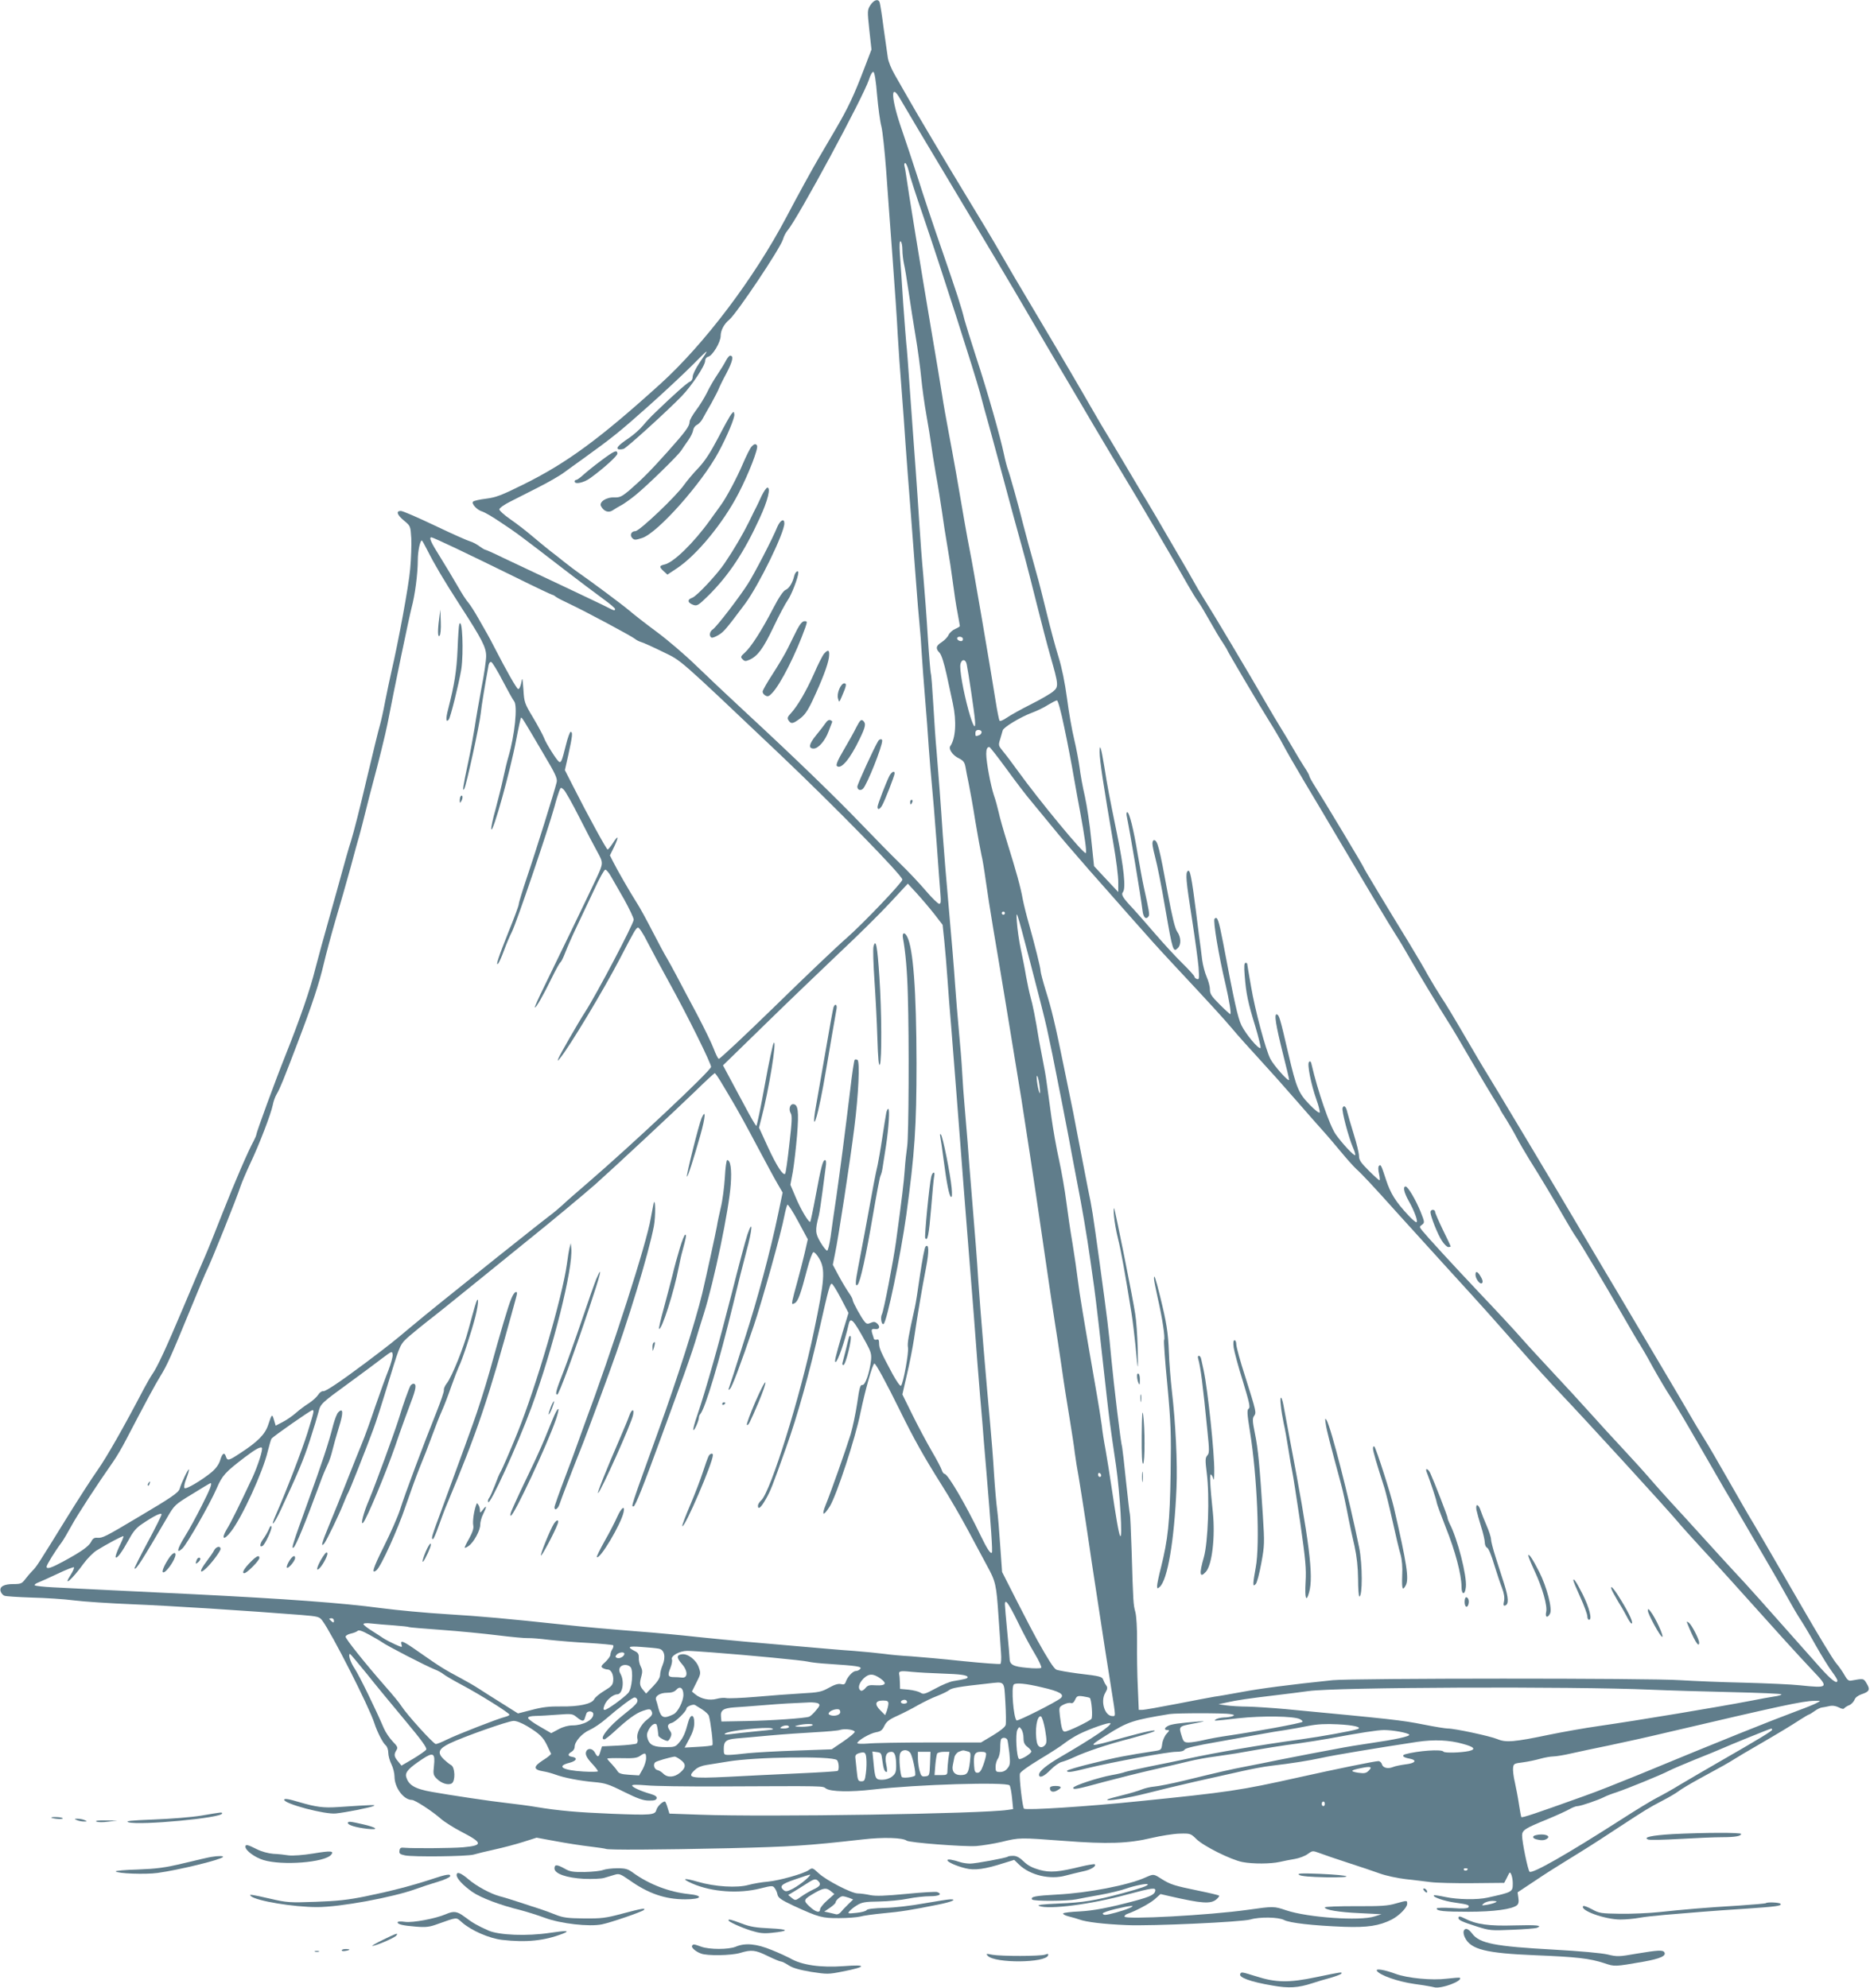 <?xml version="1.0" standalone="no"?>
<!DOCTYPE svg PUBLIC "-//W3C//DTD SVG 20010904//EN"
 "http://www.w3.org/TR/2001/REC-SVG-20010904/DTD/svg10.dtd">
<svg version="1.0" xmlns="http://www.w3.org/2000/svg"
 width="1204pt" height="1280pt" viewBox="0 0 1204 1280"
 preserveAspectRatio="xMidYMid meet">
<g transform="translate(0,1280) scale(0.1,-0.1)"
fill="#607d8b" stroke="none">
<path d="M5604 12767 c-20 -32 -20 -37 -7 -159 l14 -127 -47 -123 c-66 -173
-103 -252 -185 -392 -39 -66 -88 -150 -109 -186 -41 -70 -135 -241 -208 -380
-209 -395 -526 -814 -809 -1071 -391 -354 -604 -511 -886 -650 -137 -68 -174
-82 -237 -90 -40 -5 -78 -13 -84 -19 -13 -13 27 -56 60 -64 13 -4 66 -34 117
-69 99 -65 136 -93 412 -306 94 -72 205 -156 248 -187 42 -30 77 -60 77 -65 0
-13 -6 -12 -48 10 -20 11 -154 74 -297 142 -143 67 -310 146 -371 175 -61 30
-115 54 -119 54 -5 0 -22 11 -39 23 -17 13 -44 27 -59 31 -16 4 -117 49 -226
101 -109 52 -208 95 -220 95 -33 0 -25 -25 21 -63 41 -34 41 -35 46 -113 2
-44 -1 -132 -7 -197 -9 -108 -76 -469 -121 -662 -10 -44 -28 -129 -40 -190
-11 -60 -27 -130 -34 -155 -8 -25 -46 -182 -86 -350 -39 -168 -84 -345 -100
-395 -16 -49 -40 -135 -55 -190 -15 -55 -53 -192 -85 -305 -32 -113 -73 -261
-90 -328 -33 -134 -98 -321 -192 -557 -63 -157 -188 -498 -188 -512 0 -4 -7
-21 -16 -38 -38 -70 -122 -265 -201 -465 -46 -118 -97 -244 -113 -280 -16 -36
-79 -184 -140 -329 -112 -265 -167 -384 -201 -432 -10 -14 -33 -55 -52 -90
-133 -254 -238 -438 -298 -524 -39 -55 -125 -189 -192 -297 -196 -317 -201
-325 -227 -351 -14 -14 -35 -39 -48 -56 -21 -28 -29 -31 -76 -31 -62 0 -91
-17 -82 -47 4 -12 14 -24 24 -28 9 -4 89 -9 177 -12 88 -2 210 -10 271 -18 62
-8 230 -19 375 -25 231 -9 735 -41 1089 -69 108 -9 116 -11 135 -36 59 -78
301 -554 335 -660 18 -56 55 -129 74 -144 9 -8 16 -29 16 -48 0 -18 9 -51 20
-73 11 -22 20 -58 20 -80 0 -71 59 -150 112 -150 20 0 132 -73 186 -121 24
-21 83 -58 131 -83 141 -73 143 -89 12 -101 -73 -6 -315 -8 -376 -3 -24 3 -31
-1 -33 -19 -3 -18 3 -23 35 -30 53 -11 399 -7 442 5 20 6 81 21 136 33 55 12
138 34 185 49 l85 27 125 -23 c69 -13 167 -28 219 -34 51 -6 97 -13 101 -15
13 -8 332 -6 790 4 406 10 505 16 867 57 130 15 256 11 280 -8 16 -13 365 -40
448 -35 39 3 113 15 165 27 114 28 114 28 405 6 276 -21 408 -17 559 19 60 14
141 27 180 28 70 2 72 1 109 -35 45 -45 223 -134 297 -148 68 -13 182 -12 240
1 25 6 68 14 97 19 29 5 66 19 83 32 31 22 31 22 78 5 26 -10 108 -38 182 -62
74 -24 167 -55 205 -69 39 -14 113 -30 165 -36 52 -6 124 -14 160 -19 36 -5
157 -8 270 -7 l205 2 15 29 c8 17 16 32 18 35 8 12 22 -29 22 -66 0 -57 0 -57
-162 -93 -66 -15 -191 -13 -272 4 -38 8 -71 13 -74 11 -10 -11 65 -37 135 -47
86 -12 96 -16 87 -31 -5 -7 -39 -9 -105 -4 -56 3 -99 2 -99 -3 0 -16 44 -21
205 -21 161 0 281 16 312 42 10 8 13 23 9 48 l-5 35 107 71 c59 40 139 91 177
114 39 24 88 54 110 68 22 14 56 35 75 47 19 12 100 64 180 117 174 114 195
127 285 174 39 20 85 47 102 60 18 14 77 49 130 78 146 79 194 106 233 131 19
12 82 50 140 83 138 80 221 130 282 170 27 17 52 32 55 32 3 0 19 10 36 22 16
12 37 22 46 23 9 1 30 5 48 9 21 5 41 2 62 -8 20 -11 32 -12 36 -5 4 5 18 14
31 19 13 5 28 21 34 34 5 15 22 28 44 36 52 17 59 30 35 69 -21 35 -18 34
-103 19 -14 -2 -25 8 -39 34 -11 20 -36 57 -57 81 -20 25 -116 183 -214 353
-220 380 -309 534 -349 599 -16 28 -77 133 -135 235 -58 102 -126 219 -152
260 -26 41 -67 109 -90 150 -24 41 -84 145 -135 230 -50 85 -152 256 -225 380
-73 124 -152 257 -175 295 -23 39 -95 160 -160 270 -151 257 -568 953 -614
1027 -20 31 -83 139 -141 238 -58 100 -125 212 -150 248 -24 37 -63 101 -86
142 -22 41 -77 134 -120 205 -158 258 -294 484 -294 489 0 6 -260 439 -310
517 -22 34 -40 67 -40 72 0 6 -15 33 -34 61 -18 28 -53 85 -76 126 -24 41 -59
100 -78 130 -19 30 -60 100 -92 155 -99 173 -352 597 -396 665 -23 36 -55 90
-71 120 -17 30 -45 80 -63 110 -18 30 -66 114 -108 185 -41 72 -98 168 -126
215 -29 47 -72 119 -96 160 -24 41 -81 137 -126 212 -46 75 -110 183 -142 240
-66 115 -162 280 -372 633 -79 132 -169 285 -200 340 -49 87 -154 261 -257
430 -83 136 -311 519 -350 590 -25 44 -62 109 -83 145 -21 36 -41 85 -44 110
-4 25 -16 110 -27 190 -10 80 -22 153 -25 163 -8 27 -37 19 -60 -16z m43 -578
c7 -79 19 -171 28 -204 8 -33 21 -157 30 -275 8 -118 27 -370 41 -560 14 -190
30 -417 34 -505 5 -88 16 -248 25 -355 8 -107 20 -262 25 -345 6 -82 21 -289
35 -460 13 -170 29 -377 35 -460 6 -82 15 -190 20 -240 5 -49 12 -139 15 -200
4 -60 13 -186 21 -280 8 -93 19 -237 24 -320 6 -82 15 -190 20 -240 5 -49 19
-214 30 -365 11 -151 22 -303 25 -337 4 -49 3 -63 -8 -63 -7 0 -46 37 -85 83
-39 46 -115 127 -169 179 -54 52 -165 166 -248 252 -160 167 -428 427 -746
721 -107 99 -250 234 -319 301 -69 67 -181 163 -250 214 -69 51 -150 114 -180
140 -45 38 -245 187 -336 250 -12 8 -47 35 -79 60 -31 25 -73 58 -93 73 -20
16 -71 57 -112 92 -42 36 -107 86 -145 112 -39 27 -70 55 -70 63 0 8 31 31 70
50 39 20 122 62 185 94 63 32 138 75 165 96 28 20 79 58 115 83 193 139 240
177 425 342 99 88 226 207 284 265 110 111 112 112 44 13 -24 -35 -43 -75 -43
-88 0 -15 -7 -28 -17 -32 -16 -5 -106 -85 -225 -200 -24 -22 -59 -60 -78 -83
-19 -23 -59 -59 -90 -80 -68 -46 -86 -66 -68 -73 7 -2 22 -1 34 3 22 9 279
242 373 339 64 66 151 197 151 227 0 13 8 24 20 27 28 7 80 94 80 134 0 36 22
77 55 104 48 40 326 455 346 517 6 21 19 46 29 57 65 76 487 857 525 973 9 30
22 51 28 49 8 -2 17 -58 24 -148z m149 -26 c15 -27 176 -298 359 -603 183
-305 381 -638 440 -740 59 -102 158 -270 220 -375 62 -104 165 -280 230 -390
65 -110 148 -249 185 -310 84 -137 357 -602 417 -710 25 -44 55 -93 68 -110
12 -16 46 -73 75 -125 29 -52 66 -114 82 -137 15 -23 28 -44 28 -46 0 -6 207
-357 273 -462 31 -49 71 -117 88 -150 17 -33 79 -141 138 -240 59 -99 153
-256 208 -350 212 -358 334 -563 377 -630 25 -38 64 -104 87 -145 54 -95 192
-323 250 -415 25 -38 89 -146 143 -240 54 -93 120 -205 147 -248 27 -43 49
-80 49 -83 0 -2 17 -30 37 -61 20 -32 51 -85 68 -118 17 -33 54 -96 81 -140
65 -103 163 -266 228 -380 29 -50 61 -104 73 -120 29 -41 186 -305 301 -505
52 -91 102 -176 112 -190 9 -14 46 -77 80 -140 35 -63 88 -153 119 -200 30
-47 106 -175 169 -285 63 -110 142 -247 176 -305 35 -58 98 -166 141 -240 43
-74 106 -182 140 -240 34 -58 88 -152 120 -210 32 -58 70 -123 85 -145 15 -22
60 -97 99 -167 40 -71 88 -148 107 -173 19 -25 34 -50 34 -56 0 -27 -40 4
-114 87 -384 433 -472 532 -545 609 -36 39 -127 138 -201 220 -74 82 -169 186
-210 230 -41 45 -104 115 -139 156 -35 41 -112 126 -171 189 -59 63 -156 169
-215 235 -59 66 -167 183 -239 260 -72 77 -165 178 -206 225 -41 47 -158 173
-260 280 -186 197 -339 364 -374 407 -18 23 -18 25 0 37 17 13 17 17 -9 82
-31 77 -82 164 -97 164 -19 0 -10 -40 20 -93 37 -65 63 -137 49 -137 -5 0 -28
19 -50 43 -82 87 -116 142 -144 227 -33 101 -35 104 -47 92 -5 -5 -5 -25 1
-50 5 -23 6 -42 3 -42 -4 0 -35 28 -69 62 -51 51 -63 68 -63 94 0 18 -15 81
-34 141 -18 59 -37 123 -41 140 -8 37 -22 51 -31 29 -7 -17 39 -191 67 -255
11 -24 17 -46 14 -49 -7 -7 -86 78 -125 134 -39 55 -116 280 -155 448 -4 20
-9 26 -17 18 -13 -13 13 -145 48 -243 14 -39 23 -75 21 -82 -3 -7 -31 15 -65
50 -72 75 -85 106 -137 328 -54 233 -59 248 -74 253 -19 6 -7 -68 40 -256 22
-85 39 -159 39 -165 -1 -18 -99 92 -121 135 -30 59 -98 311 -124 465 -14 78
-25 145 -25 148 0 3 -5 5 -11 5 -8 0 -10 -24 -5 -82 9 -116 21 -174 68 -326
22 -73 37 -136 34 -140 -12 -11 -95 89 -123 146 -24 50 -46 150 -118 532 -29
149 -37 172 -55 154 -11 -11 27 -240 71 -424 24 -105 38 -190 30 -190 -3 0
-34 28 -68 62 -53 53 -63 68 -63 98 0 19 -10 55 -21 80 -11 25 -24 74 -29 110
-4 36 -13 106 -20 155 -35 281 -43 334 -52 378 -7 35 -13 46 -21 38 -15 -15
-11 -61 28 -311 19 -124 38 -262 42 -308 5 -74 4 -82 -11 -76 -9 3 -16 11 -16
16 0 5 -35 44 -78 86 -43 42 -123 129 -177 192 -54 63 -116 133 -136 155 -71
75 -82 94 -69 111 20 23 6 157 -38 374 -54 264 -60 297 -82 434 -20 122 -30
155 -30 94 0 -54 23 -205 90 -598 17 -96 30 -204 30 -240 l0 -64 -78 83 -78
84 -18 171 c-9 94 -28 219 -41 278 -14 59 -29 143 -34 185 -6 43 -21 125 -35
183 -14 58 -35 176 -46 263 -14 103 -33 197 -55 268 -19 60 -53 187 -76 282
-23 94 -52 210 -66 257 -37 133 -72 260 -87 320 -24 99 -84 314 -96 345 -6 16
-18 61 -26 100 -23 111 -109 413 -179 625 -35 107 -68 215 -75 240 -19 80 -52
180 -147 455 -52 149 -120 353 -152 455 -33 102 -80 244 -105 316 -69 198 -75
311 -10 197z m55 -465 c6 -29 47 -156 91 -283 120 -352 333 -1016 368 -1145
16 -63 42 -155 56 -205 14 -49 42 -155 64 -235 49 -184 144 -534 170 -625 10
-38 44 -169 74 -290 30 -121 70 -274 89 -340 53 -185 54 -197 18 -227 -16 -14
-81 -52 -143 -83 -62 -31 -132 -70 -155 -86 -25 -17 -44 -25 -48 -19 -3 6 -15
63 -25 128 -30 192 -148 882 -164 957 -8 39 -24 126 -36 195 -38 226 -71 412
-101 570 -16 85 -36 196 -43 245 -18 111 -35 216 -75 450 -56 331 -150 909
-156 960 -4 28 -9 58 -12 68 -2 9 0 17 5 17 6 0 16 -24 23 -52z m-41 -506 c0
-26 5 -66 10 -90 6 -23 19 -104 30 -180 11 -75 31 -204 45 -287 14 -82 30
-202 36 -265 6 -63 21 -173 34 -245 13 -71 26 -155 30 -185 4 -30 17 -116 30
-190 14 -74 31 -184 40 -245 8 -60 24 -162 35 -225 11 -63 27 -167 35 -230 8
-63 21 -151 30 -195 8 -44 15 -83 15 -86 0 -4 -14 -12 -30 -19 -17 -7 -36 -24
-43 -39 -6 -14 -27 -35 -44 -46 -37 -23 -41 -41 -13 -69 12 -14 28 -64 45
-141 14 -66 32 -149 40 -185 25 -115 18 -226 -17 -275 -12 -18 16 -59 54 -77
30 -15 38 -25 44 -55 3 -21 13 -69 21 -108 8 -38 28 -149 43 -245 16 -96 34
-193 39 -215 6 -22 18 -94 27 -160 9 -66 31 -208 49 -315 32 -184 127 -763
181 -1095 26 -164 93 -605 118 -780 71 -487 88 -601 100 -675 8 -47 26 -168
41 -270 14 -102 38 -252 52 -335 13 -82 29 -181 33 -220 5 -38 16 -108 25
-155 8 -47 28 -175 45 -285 16 -110 35 -231 40 -270 6 -38 22 -144 36 -235 42
-275 62 -408 89 -573 30 -189 29 -177 7 -177 -49 0 -78 95 -46 149 15 26 16
35 6 49 -7 9 -15 25 -18 34 -8 22 -16 25 -162 42 -67 9 -131 20 -141 25 -17 9
-54 67 -123 191 -14 25 -71 133 -126 241 l-100 197 -12 168 c-6 93 -15 198
-20 234 -5 36 -14 139 -20 230 -5 91 -17 237 -25 325 -22 234 -65 748 -76 915
-9 150 -19 267 -44 575 -8 99 -20 243 -25 320 -6 77 -15 185 -20 240 -5 55
-12 150 -15 210 -3 61 -13 180 -21 265 -8 85 -19 223 -25 305 -5 83 -23 296
-39 475 -16 179 -34 397 -40 485 -12 186 -27 385 -40 540 -6 61 -15 195 -21
300 -6 104 -13 193 -16 198 -2 4 -11 108 -19 230 -7 122 -21 301 -29 397 -9
96 -20 243 -25 325 -5 83 -16 242 -24 355 -9 113 -24 336 -36 495 -11 160 -22
306 -25 325 -2 19 -11 136 -20 260 -8 124 -17 265 -21 314 -4 62 -2 86 5 82 6
-4 11 -28 11 -54z m-2874 -1923 c82 -39 253 -122 381 -185 127 -63 235 -114
239 -114 4 0 15 -6 23 -13 9 -7 50 -28 91 -47 92 -43 399 -207 420 -225 8 -7
26 -16 40 -20 14 -4 76 -32 137 -62 125 -61 83 -24 756 -662 360 -342 787
-779 787 -805 -1 -19 -252 -282 -360 -377 -58 -50 -264 -246 -458 -436 -194
-189 -358 -343 -364 -341 -6 2 -20 31 -32 63 -12 33 -62 136 -111 229 -50 93
-108 203 -130 245 -22 42 -50 92 -61 111 -12 19 -54 97 -93 173 -39 76 -86
162 -105 190 -39 61 -122 205 -150 261 l-19 38 27 55 c32 67 28 81 -8 24 -15
-23 -30 -41 -34 -41 -7 0 -128 221 -220 403 l-55 108 23 102 c26 120 28 141
15 145 -5 2 -20 -38 -32 -88 -25 -100 -30 -113 -44 -105 -15 10 -83 117 -96
153 -7 18 -38 76 -70 130 -56 93 -58 100 -63 182 -6 80 -7 82 -14 42 -5 -24
-14 -41 -20 -39 -10 3 -76 119 -152 267 -18 36 -40 76 -48 90 -8 14 -34 59
-57 100 -23 41 -52 86 -64 100 -13 14 -43 61 -68 105 -25 44 -75 127 -111 185
-63 100 -76 130 -58 130 5 0 76 -32 158 -71z m-185 -11 c48 -95 103 -188 209
-353 145 -224 170 -273 170 -330 0 -27 -13 -119 -30 -204 -16 -86 -36 -201
-44 -256 -9 -55 -27 -156 -42 -225 -34 -159 -38 -190 -25 -170 13 21 98 410
106 485 5 49 27 183 51 313 3 13 10 22 17 19 7 -2 40 -56 73 -120 34 -65 67
-124 74 -132 24 -29 4 -219 -36 -356 -9 -30 -24 -92 -34 -139 -10 -47 -32
-136 -49 -199 -18 -63 -30 -121 -28 -130 8 -36 123 375 161 578 14 74 28 136
30 139 6 5 10 -2 147 -235 75 -126 89 -156 83 -180 -12 -52 -135 -447 -190
-608 -30 -89 -54 -168 -54 -177 0 -9 -29 -88 -65 -176 -65 -163 -86 -225 -68
-207 6 6 23 44 38 85 15 41 38 95 51 120 32 66 230 648 274 806 10 39 24 83
30 99 10 26 11 27 29 11 11 -10 56 -90 101 -179 45 -89 98 -190 117 -224 38
-69 38 -71 -7 -168 -49 -105 -271 -565 -337 -699 -35 -71 -62 -131 -59 -133 6
-6 55 80 108 189 26 53 51 99 57 102 5 4 19 32 31 64 12 31 45 107 74 167 29
61 79 167 112 237 32 70 64 128 71 128 7 0 23 -19 36 -42 14 -24 52 -91 86
-150 33 -60 61 -118 61 -130 0 -26 -240 -482 -312 -593 -47 -73 -167 -282
-173 -301 -6 -18 -5 -18 10 1 62 75 282 442 385 640 94 181 104 198 117 202 7
3 35 -39 62 -94 28 -54 89 -168 136 -253 122 -220 276 -532 273 -550 -5 -28
-510 -502 -798 -750 -74 -63 -145 -126 -159 -140 -15 -14 -55 -48 -91 -75 -36
-27 -184 -145 -330 -261 -146 -117 -308 -247 -360 -289 -52 -42 -142 -115
-199 -163 -103 -87 -137 -114 -287 -227 -159 -119 -258 -186 -273 -183 -9 2
-24 -9 -33 -24 -10 -15 -37 -39 -60 -54 -24 -15 -62 -43 -84 -63 -23 -20 -61
-46 -85 -58 l-44 -23 -11 37 c-12 41 -14 39 -38 -34 -20 -59 -67 -107 -178
-179 -75 -50 -84 -52 -93 -24 -10 31 -23 24 -37 -21 -8 -27 -26 -53 -55 -78
-63 -52 -165 -113 -175 -103 -5 5 0 33 12 62 11 29 19 55 16 58 -5 4 -47 -83
-60 -126 -8 -24 -56 -57 -271 -184 -206 -123 -225 -132 -257 -130 -21 2 -31
-4 -42 -27 -16 -29 -62 -62 -176 -124 -81 -44 -110 -53 -110 -35 0 12 55 101
98 158 10 14 38 61 62 105 39 72 167 268 270 415 21 30 58 93 82 140 129 247
185 351 220 408 44 71 68 125 198 441 51 124 96 232 101 240 26 50 193 465
219 546 7 21 35 87 62 145 59 124 133 319 144 374 4 22 15 54 26 72 21 36 42
87 134 329 91 238 140 385 169 511 14 60 48 186 75 279 28 94 71 244 96 335
24 91 51 188 59 215 8 28 26 97 40 155 14 58 35 137 45 175 35 128 82 319 95
385 42 219 139 686 155 747 22 81 40 218 40 309 0 54 15 124 26 124 2 0 18
-28 35 -62z m3449 -574 c0 -9 -7 -14 -17 -12 -25 5 -28 28 -4 28 12 0 21 -6
21 -16z m24 -161 c11 -52 49 -308 53 -358 7 -73 -11 -47 -41 60 -34 124 -60
269 -52 300 8 33 33 32 40 -2z m629 -410 c21 -98 48 -241 61 -318 14 -77 31
-176 40 -220 29 -157 44 -260 37 -268 -11 -12 -300 338 -437 528 -36 50 -79
107 -96 127 -30 37 -31 39 -18 80 7 24 14 49 16 55 5 20 111 84 184 112 36 13
85 37 109 53 25 15 50 28 56 28 7 0 27 -74 48 -177z m-533 -27 c0 -8 -7 -17
-16 -20 -23 -9 -24 -8 -24 14 0 13 7 20 20 20 11 0 20 -6 20 -14z m161 -238
c57 -79 128 -172 159 -208 30 -36 91 -110 135 -164 44 -55 152 -181 239 -280
88 -100 210 -237 270 -306 130 -147 164 -185 271 -300 254 -272 322 -347 378
-413 34 -41 112 -128 172 -193 61 -66 169 -187 240 -269 72 -82 150 -172 176
-200 25 -27 75 -87 112 -131 37 -45 82 -95 99 -111 37 -33 101 -101 274 -294
67 -74 209 -230 315 -347 107 -117 225 -247 263 -290 37 -42 132 -149 210
-237 77 -88 188 -209 246 -270 161 -169 688 -745 761 -832 24 -29 89 -101 144
-161 91 -98 232 -254 539 -596 60 -66 145 -159 188 -204 105 -110 102 -113
-82 -94 -52 6 -214 13 -360 17 -146 3 -330 11 -410 16 -191 14 -2113 13 -2240
0 -279 -29 -469 -54 -585 -76 -71 -13 -150 -27 -175 -30 -25 -4 -134 -25 -242
-46 -109 -21 -209 -39 -222 -39 l-24 0 -6 143 c-4 78 -6 210 -5 292 1 90 -4
168 -11 195 -13 49 -14 56 -24 394 -4 126 -9 232 -11 236 -2 4 -13 99 -25 211
-11 112 -23 211 -25 220 -9 27 -53 397 -70 574 -16 177 -26 256 -75 615 -46
331 -48 347 -75 475 -13 66 -42 217 -65 335 -22 118 -43 224 -46 235 -2 11
-22 108 -44 215 -57 280 -79 371 -117 492 -18 59 -33 116 -33 125 0 21 -37
167 -75 303 -15 52 -33 124 -40 160 -14 79 -42 179 -100 365 -24 77 -49 165
-55 195 -7 30 -20 80 -31 110 -20 60 -49 213 -49 265 0 31 6 45 20 45 4 0 54
-64 111 -142z m-466 -933 l54 -70 11 -105 c6 -58 15 -166 20 -240 5 -74 16
-218 25 -320 8 -102 24 -302 35 -445 44 -571 52 -681 75 -965 13 -162 29 -360
35 -440 18 -239 30 -399 40 -515 5 -60 12 -139 15 -175 2 -36 14 -173 25 -305
31 -367 42 -526 36 -533 -9 -8 -31 25 -71 108 -98 204 -213 400 -234 400 -5 0
-13 10 -17 23 -3 12 -33 69 -66 125 -33 57 -89 162 -124 233 l-64 130 29 127
c17 70 37 174 46 232 22 151 52 328 77 456 21 108 19 159 -3 137 -6 -6 -21
-86 -35 -179 -13 -93 -28 -189 -34 -214 -42 -187 -49 -231 -44 -257 6 -32 -30
-231 -45 -246 -5 -5 -28 28 -54 75 -75 140 -87 166 -87 197 0 23 -4 29 -15 25
-8 -3 -17 0 -19 7 -2 8 -6 21 -9 29 -9 29 -6 35 18 32 29 -4 34 18 10 38 -12
10 -22 10 -39 2 -19 -9 -27 -7 -38 6 -22 25 -78 128 -78 141 0 7 -11 27 -23
44 -13 18 -42 66 -65 108 l-40 75 14 70 c21 98 99 607 124 809 28 220 37 429
21 440 -7 4 -15 4 -18 1 -4 -3 -17 -90 -29 -194 -36 -296 -63 -504 -89 -687
-14 -93 -31 -210 -37 -258 -7 -48 -17 -89 -22 -90 -6 -1 -25 23 -43 53 -34 58
-36 77 -11 173 5 21 15 89 23 150 8 62 17 133 21 160 5 31 3 47 -4 47 -14 0
-25 -40 -61 -234 -16 -87 -32 -160 -34 -163 -9 -9 -63 82 -95 160 l-33 78 16
86 c8 47 20 153 27 234 12 154 7 199 -26 199 -21 0 -29 -35 -15 -58 10 -16 8
-56 -9 -202 -11 -100 -23 -185 -27 -188 -13 -14 -55 51 -110 170 l-58 127 16
63 c47 179 100 503 79 483 -6 -5 -32 -128 -58 -272 -26 -145 -51 -263 -54
-263 -4 0 -40 62 -80 138 -41 75 -87 163 -104 194 l-31 58 275 268 c151 148
366 353 476 458 111 104 255 246 320 316 l119 128 58 -63 c31 -34 82 -94 112
-132z m725 -735 c11 -52 27 -129 36 -170 45 -226 87 -438 105 -535 11 -60 35
-190 54 -287 32 -163 63 -345 86 -508 5 -36 16 -112 24 -170 13 -95 40 -329
80 -695 16 -142 22 -193 61 -455 25 -177 43 -478 26 -450 -9 15 -26 115 -57
325 -9 61 -25 162 -36 225 -12 63 -23 135 -25 160 -3 25 -22 146 -44 270 -73
419 -99 575 -110 665 -6 50 -21 155 -34 235 -14 80 -32 204 -41 275 -9 72 -30
191 -46 265 -17 74 -39 200 -50 280 -11 80 -24 178 -30 218 -5 41 -17 106 -25
145 -8 40 -19 99 -25 132 -21 133 -41 232 -54 275 -7 25 -20 86 -29 135 -8 50
-24 128 -34 175 -10 47 -22 126 -25 175 -6 87 -3 77 83 -250 49 -187 99 -383
110 -435z m-270 740 c0 -5 -4 -10 -10 -10 -5 0 -10 5 -10 10 0 6 5 10 10 10 6
0 10 -4 10 -10z m-1831 -1082 c18 -29 54 -91 82 -138 28 -47 96 -170 151 -275
56 -104 115 -216 134 -247 l33 -57 -29 -138 c-49 -236 -133 -550 -215 -803
-29 -91 -62 -194 -73 -230 -12 -36 -24 -74 -28 -85 -6 -16 -5 -18 6 -8 14 13
66 151 152 403 53 155 178 602 198 710 7 36 16 68 20 73 3 4 35 -44 69 -108
l62 -115 -21 -92 c-12 -51 -33 -133 -47 -183 -14 -49 -28 -103 -31 -119 -4
-25 -3 -27 15 -17 21 11 38 57 81 223 15 56 32 103 39 105 6 2 23 -16 37 -40
41 -69 36 -138 -34 -471 -86 -414 -278 -1031 -339 -1087 -12 -11 -21 -26 -21
-34 0 -29 19 -14 50 41 31 53 43 85 130 329 76 213 150 478 220 785 53 236 64
275 75 274 6 0 32 -43 59 -94 l49 -94 -38 -125 c-48 -165 -54 -191 -45 -191
13 0 60 135 84 243 12 50 29 32 111 -117 32 -59 37 -75 33 -115 -9 -79 -37
-162 -56 -159 -13 3 -19 -18 -33 -117 -10 -66 -29 -156 -42 -200 -31 -100
-126 -369 -160 -453 -30 -73 -16 -78 26 -11 43 70 165 440 197 602 30 143 78
317 90 317 9 0 77 -125 163 -300 91 -185 154 -298 270 -482 48 -75 122 -203
166 -285 43 -81 100 -186 125 -233 57 -104 61 -122 75 -330 6 -91 13 -195 16
-232 3 -37 1 -69 -4 -72 -5 -3 -114 5 -242 18 -129 14 -279 27 -334 31 -55 3
-134 10 -175 16 -41 5 -129 14 -195 19 -66 4 -223 18 -350 29 -126 11 -286 25
-355 31 -69 6 -206 20 -305 30 -99 11 -268 27 -375 35 -200 16 -320 26 -495
45 -337 36 -518 53 -735 66 -135 8 -326 26 -425 39 -252 34 -614 60 -1215 90
-400 19 -758 37 -897 44 -61 3 -115 9 -119 13 -4 4 6 12 22 18 16 6 73 32 126
57 54 26 101 44 104 41 3 -4 -6 -25 -20 -47 -55 -86 7 -33 83 72 23 31 60 69
82 83 68 42 170 97 174 92 2 -2 -10 -32 -27 -66 -16 -35 -27 -66 -23 -70 9 -9
41 35 86 117 26 49 48 75 85 99 77 52 124 75 124 60 0 -7 -40 -87 -89 -178
-49 -91 -87 -167 -85 -170 10 -9 47 49 210 328 47 81 50 84 162 152 62 39 115
70 117 70 13 0 -1 -37 -56 -145 -33 -66 -82 -156 -109 -199 -50 -81 -57 -115
-15 -76 29 28 176 285 220 386 36 84 56 105 179 199 71 54 103 71 112 63 9 -9
-26 -117 -61 -193 -88 -187 -136 -285 -165 -332 -38 -64 -19 -75 27 -15 71 90
206 385 237 517 10 39 20 75 24 81 9 14 253 184 263 184 13 0 12 -6 -31 -145
-37 -117 -137 -377 -203 -527 -41 -93 -14 -67 31 30 117 252 145 319 187 447
25 77 50 160 56 184 13 52 16 55 200 189 81 59 175 129 210 156 63 47 64 48
67 24 2 -14 -11 -59 -27 -101 -17 -42 -55 -147 -85 -234 -29 -87 -67 -192 -84
-233 -17 -41 -61 -151 -98 -245 -36 -93 -89 -223 -116 -288 -46 -111 -55 -145
-30 -115 15 19 95 184 122 253 13 33 27 65 31 71 7 9 116 284 162 409 17 44
55 163 112 350 62 201 62 201 123 254 32 27 83 69 114 93 31 23 179 142 328
263 149 121 298 242 333 270 118 94 352 289 420 349 118 105 516 476 642 598
66 65 123 117 127 118 3 0 20 -24 37 -52z m2055 -38 c4 -34 3 -47 -2 -35 -12
28 -24 124 -13 105 5 -8 12 -40 15 -70z m396 -2501 c0 -5 -4 -9 -10 -9 -5 0
-10 7 -10 16 0 8 5 12 10 9 6 -3 10 -10 10 -16z m-535 -947 c31 -64 79 -154
107 -200 28 -46 46 -87 42 -91 -5 -5 -47 -5 -94 0 -88 8 -110 20 -110 63 0 12
-7 89 -15 171 -8 83 -15 161 -15 174 0 41 24 8 85 -117z m-4405 12 c0 -14 -3
-14 -15 -4 -8 7 -15 14 -15 16 0 2 7 4 15 4 8 0 15 -7 15 -16z m385 -30 c50
-4 93 -8 97 -11 4 -2 99 -10 210 -18 112 -8 275 -24 363 -35 88 -11 176 -19
195 -18 19 1 80 -4 135 -11 55 -6 169 -16 253 -20 84 -5 156 -12 160 -15 3 -4
1 -16 -6 -26 -7 -11 -12 -27 -12 -35 0 -9 -15 -30 -32 -46 -28 -25 -30 -31
-18 -39 8 -5 23 -10 32 -10 23 0 40 -34 36 -73 -2 -27 -12 -37 -57 -64 -30
-18 -59 -42 -65 -54 -15 -31 -98 -49 -216 -47 -71 1 -118 -4 -185 -22 l-90
-23 -100 63 c-55 34 -122 77 -150 95 -27 18 -79 48 -113 66 -116 62 -135 74
-274 171 -102 72 -123 81 -113 48 6 -19 5 -19 -42 2 -26 12 -59 29 -73 38 -14
10 -49 32 -77 50 -29 18 -53 37 -53 42 0 6 20 8 53 4 28 -3 93 -9 142 -12z
m-79 -106 c32 -24 288 -156 344 -178 19 -7 44 -21 55 -30 11 -9 65 -41 120
-70 113 -60 305 -180 305 -191 0 -4 -12 -10 -27 -14 -47 -11 -315 -116 -375
-146 -32 -16 -64 -29 -72 -29 -15 0 -188 191 -222 245 -10 17 -57 74 -104 127
-128 146 -255 305 -255 319 0 7 15 16 33 20 19 4 39 12 45 18 7 7 29 0 76 -26
36 -20 71 -40 77 -45z m1786 -44 c36 -7 46 -53 24 -106 -9 -21 -16 -49 -16
-63 0 -17 -15 -42 -45 -73 l-45 -47 -20 24 c-22 26 -24 41 -10 90 7 25 6 40
-5 61 -8 15 -13 40 -12 56 1 20 -4 31 -21 40 -58 29 -50 36 38 29 47 -3 97 -8
112 -11z m343 -24 c250 -19 580 -51 615 -59 19 -5 80 -12 134 -15 183 -12 217
-17 205 -32 -6 -8 -20 -14 -29 -14 -20 0 -55 -39 -65 -71 -5 -14 -12 -18 -31
-13 -16 4 -40 -3 -76 -23 -48 -27 -65 -31 -178 -37 -69 -4 -201 -14 -293 -22
-93 -8 -179 -11 -191 -8 -13 3 -41 1 -62 -5 -45 -12 -100 -1 -136 28 l-23 19
29 58 c28 55 29 59 15 98 -16 47 -70 89 -108 84 -36 -4 -36 -22 -1 -62 40 -45
40 -93 0 -88 -14 2 -37 3 -52 3 -37 0 -41 11 -22 58 9 23 14 48 10 56 -8 23
50 55 99 55 22 0 94 -5 160 -10z m-565 -9 c0 -16 -30 -33 -46 -27 -13 5 -14 9
-4 21 13 16 50 21 50 6z m-1659 -128 c56 -71 168 -206 248 -302 108 -129 142
-177 135 -187 -5 -8 -43 -34 -84 -59 l-75 -44 -22 27 c-26 31 -28 44 -11 72
11 17 8 24 -24 57 -20 21 -45 58 -56 83 -56 131 -159 341 -188 385 -28 41 -45
95 -30 95 2 0 50 -57 107 -127z m1699 42 c19 -23 9 -139 -15 -166 -29 -32
-135 -109 -151 -109 -10 0 -11 6 -2 30 11 32 55 70 82 70 34 0 48 82 22 130
-10 17 -11 30 -5 42 12 22 52 23 69 3z m2003 -41 c122 -4 167 -10 167 -24 0
-8 -15 -12 -93 -25 -20 -3 -72 -24 -113 -47 -69 -37 -79 -40 -98 -27 -11 7
-46 16 -76 19 l-55 5 -1 40 c-1 22 -2 45 -4 50 -6 25 4 28 78 20 42 -4 130 -9
195 -11z m-393 -33 c43 -31 32 -46 -28 -43 -45 3 -55 1 -71 -19 -10 -12 -23
-19 -29 -15 -21 13 -13 47 18 78 34 33 63 33 110 -1z m803 -151 c4 -69 5 -135
2 -147 -3 -13 -34 -38 -82 -67 l-77 -46 -331 0 c-181 0 -360 -3 -397 -7 -40
-3 -68 -2 -68 3 0 16 83 64 121 70 29 5 40 13 53 41 13 27 30 41 84 65 37 17
96 47 132 68 36 20 92 48 125 60 33 13 68 30 77 38 16 13 66 22 243 41 119 13
109 23 118 -119z m236 95 c113 -26 146 -45 121 -69 -25 -23 -278 -151 -285
-144 -20 20 -35 214 -18 231 12 13 78 7 182 -18z m-2309 -48 c0 -41 -35 -111
-63 -125 -63 -31 -80 -25 -97 36 -6 24 -13 49 -16 56 -9 24 25 46 70 46 30 0
48 6 61 20 23 26 45 10 45 -33z m6227 33 c114 -5 351 -12 526 -16 174 -4 317
-10 317 -14 0 -4 -21 -11 -47 -14 -27 -4 -93 -16 -148 -27 -207 -40 -730 -127
-980 -163 -93 -13 -237 -39 -320 -56 -225 -47 -280 -52 -335 -28 -46 19 -273
68 -319 68 -14 0 -83 11 -153 25 -146 29 -206 35 -892 100 -88 8 -198 15 -245
16 -47 0 -108 4 -136 8 l-50 7 55 12 c61 14 135 25 320 47 69 8 161 20 205 26
177 25 1693 31 2202 9z m-3610 -53 c11 -12 20 -123 10 -135 -12 -15 -151 -82
-171 -82 -16 0 -22 21 -32 102 -6 55 -6 56 24 72 17 9 38 13 46 10 10 -4 20 3
28 21 11 24 16 27 51 22 21 -3 41 -8 44 -10z m-2914 -10 c7 -18 -8 -35 -89
-99 -96 -76 -160 -158 -123 -158 5 0 34 22 62 48 89 82 140 120 187 136 34 12
46 12 52 3 14 -22 8 -34 -26 -60 -40 -31 -70 -90 -62 -122 4 -14 1 -27 -6 -32
-7 -4 -60 -10 -118 -13 l-104 -5 -10 -32 c-11 -40 -18 -41 -36 -8 -17 32 -54
30 -58 -2 -2 -15 10 -37 37 -66 23 -24 41 -48 41 -52 0 -4 -42 -5 -94 -2 -134
8 -177 34 -90 56 47 12 56 33 16 39 -27 4 -28 18 -2 32 11 6 20 20 20 32 0 34
48 88 97 109 25 11 73 43 107 73 82 71 168 136 182 136 7 0 14 -6 17 -13z
m1737 -18 c0 -5 -9 -9 -20 -9 -22 0 -27 16 -7 23 15 5 27 -1 27 -14z m-120 -8
c0 -11 -5 -32 -10 -47 l-11 -28 -31 31 c-39 39 -33 63 17 63 28 0 35 -4 35
-19z m5978 4 c-14 -8 -68 -30 -120 -49 -190 -71 -489 -191 -1028 -414 -118
-48 -273 -110 -345 -135 -320 -115 -406 -144 -410 -137 -2 4 -9 40 -15 81 -6
41 -18 104 -26 140 -9 37 -14 80 -12 95 3 27 6 29 63 36 32 4 83 15 111 23 29
8 67 15 84 15 18 0 72 9 119 20 47 11 154 33 236 50 83 17 254 55 380 85 729
171 872 202 945 203 45 1 45 1 18 -13z m-6429 -4 c12 -8 9 -16 -15 -44 -16
-20 -36 -38 -44 -41 -28 -10 -244 -25 -405 -28 l-160 -3 -3 31 c-4 42 16 55
85 60 32 2 117 8 188 14 121 10 179 13 295 18 25 1 51 -2 59 -7z m-747 -39
c20 -13 39 -31 42 -40 12 -40 29 -183 23 -189 -4 -4 -46 -9 -93 -11 l-86 -5
31 58 c21 39 31 72 31 101 0 59 -25 60 -40 2 -17 -65 -31 -98 -58 -129 -21
-26 -30 -29 -82 -29 -78 0 -105 12 -119 50 -8 25 -7 38 5 61 15 29 39 47 50
36 4 -4 8 -23 13 -73 1 -10 43 -34 60 -34 4 0 12 10 18 23 8 17 7 28 -3 42
-21 28 -17 44 11 51 24 6 95 75 95 93 0 12 43 30 55 22 6 -3 27 -17 47 -29z
m888 -17 c0 -17 -34 -28 -61 -20 -15 5 -18 10 -9 20 12 14 49 24 63 17 4 -2 7
-9 7 -17z m-1590 -13 c0 -37 -66 -72 -134 -72 -27 0 -61 -9 -90 -25 l-47 -25
-74 43 c-41 23 -75 48 -75 55 0 8 16 12 48 13 26 0 90 4 142 8 90 7 97 6 123
-16 33 -27 46 -29 52 -8 3 8 7 22 10 30 7 22 45 19 45 -3z m4101 1 c28 -5 30
-7 14 -14 -11 -4 -36 -8 -55 -8 -19 -1 -42 -6 -50 -11 -19 -13 -23 -13 143 6
154 17 360 14 397 -6 12 -6 19 -14 16 -17 -8 -9 -302 -63 -472 -88 -56 -8
-130 -21 -165 -30 -35 -8 -78 -15 -96 -15 -27 0 -33 5 -42 33 -23 73 -25 70
74 89 78 15 82 17 30 13 -124 -10 -171 -17 -192 -27 -27 -13 -30 -28 -6 -28
14 0 13 -4 -6 -24 -12 -13 -25 -42 -28 -64 -5 -39 -7 -41 -47 -47 -182 -28
-252 -41 -398 -78 -93 -22 -168 -45 -168 -49 0 -13 26 -10 133 17 159 39 517
105 569 105 31 0 50 5 55 14 5 10 75 26 213 50 113 20 241 43 285 51 44 8 112
20 150 25 39 6 106 18 150 27 57 11 110 14 187 10 105 -5 161 -19 128 -31 -34
-12 -234 -48 -365 -66 -257 -35 -547 -85 -727 -124 -62 -13 -174 -37 -248 -51
-74 -15 -144 -31 -156 -35 -12 -5 -51 -14 -86 -20 -88 -16 -248 -69 -248 -82
0 -14 25 -9 205 40 83 22 222 57 310 77 88 20 194 45 235 55 41 10 113 23 160
29 47 7 110 16 140 21 198 35 299 51 400 64 63 9 151 23 195 31 199 37 314 55
356 55 56 0 150 -17 162 -29 11 -11 -93 -33 -253 -56 -63 -9 -160 -25 -215
-36 -55 -10 -127 -24 -160 -30 -33 -6 -123 -24 -200 -39 -77 -16 -178 -36
-225 -45 -91 -17 -169 -35 -398 -91 -79 -19 -165 -36 -190 -38 -26 -2 -63 -11
-82 -19 -19 -8 -75 -25 -125 -37 -49 -12 -92 -24 -95 -27 -15 -15 133 9 250
39 74 19 218 54 320 77 102 23 235 53 295 66 61 14 146 30 190 35 136 16 236
32 325 51 75 17 346 62 615 103 108 16 207 12 294 -13 74 -20 86 -35 39 -46
-51 -11 -157 -14 -164 -4 -10 17 -166 6 -247 -17 -25 -8 -12 -21 29 -28 51
-10 37 -30 -27 -37 -30 -4 -66 -11 -80 -17 -34 -14 -66 -5 -72 19 -3 10 -13
19 -22 19 -24 0 -277 -52 -515 -105 -371 -83 -449 -95 -1035 -154 -319 -33
-721 -59 -732 -47 -10 9 -32 202 -26 226 3 11 55 48 126 91 67 40 140 87 162
105 22 17 63 43 91 57 67 34 196 79 203 71 12 -12 -116 -98 -319 -216 -90 -52
-140 -93 -140 -115 0 -26 33 -12 75 32 24 24 56 47 72 50 15 4 51 17 78 30 77
36 216 83 365 121 74 20 141 40 150 45 25 16 -49 1 -198 -40 -232 -65 -236
-64 -105 18 135 85 166 95 403 134 43 7 356 7 391 0z m-1192 -101 c11 -66 11
-84 1 -97 -21 -26 -47 -18 -54 16 -15 77 0 175 26 167 7 -3 19 -41 27 -86z
m-3333 22 c77 -47 101 -69 127 -124 11 -25 23 -48 25 -52 2 -4 -22 -24 -53
-43 -63 -41 -62 -60 4 -71 20 -3 53 -12 75 -20 56 -21 159 -41 251 -49 70 -6
93 -13 193 -63 87 -43 123 -56 159 -56 36 -1 48 3 51 15 2 11 -10 19 -40 28
-63 18 -118 43 -118 54 0 6 33 6 93 1 50 -5 261 -8 467 -7 705 3 662 4 689
-14 31 -20 154 -23 301 -6 285 33 857 50 880 27 5 -5 12 -42 16 -81 l7 -72
-34 -5 c-159 -25 -1557 -47 -1981 -31 l-198 7 -12 39 c-6 21 -14 39 -17 39
-17 0 -49 -32 -55 -54 -8 -33 -32 -35 -286 -25 -219 9 -339 19 -490 44 -47 8
-130 19 -185 25 -102 11 -368 51 -485 72 -109 19 -151 44 -165 98 -7 29 17 55
104 113 71 47 84 39 75 -44 -6 -53 -4 -60 19 -83 30 -30 74 -43 96 -29 24 16
21 103 -4 117 -11 6 -32 23 -48 38 -43 42 -34 67 38 102 87 42 375 144 411
145 18 1 53 -13 90 -35z m1834 6 c-8 -5 -40 -9 -70 -9 -46 1 -50 3 -25 9 46
12 113 12 95 0z m-150 -10 c0 -5 -15 -10 -32 -10 -25 0 -29 3 -18 10 20 13 50
13 50 0z m-106 -16 c-5 -2 -56 -8 -114 -13 -58 -6 -127 -13 -155 -17 -35 -4
-46 -3 -36 4 26 19 263 44 300 33 8 -3 11 -6 5 -7z m1616 -55 c0 -28 6 -43 25
-57 14 -11 25 -24 25 -30 0 -14 -67 -55 -79 -48 -16 10 -24 161 -11 187 12 22
13 22 26 4 8 -10 14 -36 14 -56z m-1087 42 c5 -5 -27 -32 -70 -62 l-78 -53
-225 -8 c-124 -4 -265 -12 -315 -17 -49 -6 -105 -11 -122 -11 -32 0 -33 2 -33
39 0 49 15 61 82 67 29 2 125 11 213 19 88 8 221 17 294 21 74 4 146 10 160
15 29 9 81 3 94 -10z m5907 11 c0 -8 -87 -61 -350 -212 -80 -46 -188 -109
-240 -140 -52 -32 -120 -70 -150 -85 -30 -15 -136 -79 -235 -143 -348 -223
-571 -350 -587 -334 -11 11 -48 191 -48 233 0 34 18 46 161 104 63 26 128 56
145 66 17 10 40 19 50 19 20 0 137 40 173 59 11 6 46 20 78 30 71 24 283 110
339 139 23 12 97 43 165 71 68 27 142 57 164 67 65 29 319 132 328 133 4 1 7
-3 7 -7z m-4924 -65 c3 -8 8 -46 13 -86 6 -64 5 -76 -12 -97 -12 -16 -29 -24
-48 -24 -26 0 -29 3 -29 33 0 18 7 42 15 53 8 11 15 41 15 70 0 28 3 54 7 57
11 12 33 8 39 -6z m-626 -83 c15 -17 41 -142 31 -148 -17 -11 -79 -17 -85 -8
-10 17 -19 120 -12 146 7 30 45 36 66 10z m368 9 c23 -5 23 -9 17 -67 -9 -74
-17 -86 -61 -86 -38 0 -58 25 -49 65 3 14 7 36 10 50 3 14 16 30 28 35 28 11
27 11 55 3z m-650 -49 c2 -21 1 -63 -3 -91 -6 -47 -9 -53 -29 -53 -21 0 -24 6
-30 68 -4 37 -8 76 -9 86 -1 13 6 22 23 27 38 11 45 6 48 -37z m103 -10 c7
-53 14 -74 28 -74 4 0 3 22 -3 49 -11 54 1 81 34 81 21 0 30 -27 30 -92 0 -38
-5 -50 -26 -67 -16 -13 -41 -21 -64 -21 -43 0 -46 5 -56 113 l-7 69 29 -4 c27
-3 29 -7 35 -54z m307 -21 c-3 -76 -4 -78 -30 -81 -23 -3 -28 2 -37 35 -6 21
-11 57 -11 81 l0 42 40 0 41 0 -3 -77z m118 31 c-3 -26 -6 -60 -6 -75 0 -27
-3 -29 -41 -29 l-42 0 5 64 c3 35 9 69 12 75 4 6 23 11 43 11 l36 0 -7 -46z
m243 29 c0 -10 -8 -40 -18 -68 -13 -36 -23 -50 -37 -50 -15 0 -20 8 -22 44 -5
73 3 91 43 91 27 0 35 -4 34 -17z m-2189 -24 c0 -17 -10 -49 -22 -71 l-23 -40
-64 4 c-49 3 -67 9 -75 23 -6 10 -23 31 -38 47 -16 16 -28 31 -28 34 0 3 42 4
93 3 74 -2 98 1 117 14 34 24 40 21 40 -14z m221 -10 c37 -26 37 -51 -2 -83
-36 -31 -81 -34 -108 -7 -11 11 -27 21 -37 23 -21 4 -31 35 -16 50 8 8 91 32
125 37 5 1 22 -8 38 -20z m1007 -2 c13 -10 17 -63 5 -70 -5 -3 -118 -10 -253
-16 -135 -6 -337 -16 -450 -22 -248 -12 -272 -7 -214 46 16 15 44 26 72 30 26
4 88 14 137 22 175 30 669 37 703 10z m3424 -69 c-16 -16 -27 -18 -66 -13 -56
9 -52 16 17 30 63 13 75 9 49 -17z m-282 -213 c0 -8 -4 -15 -10 -15 -5 0 -10
7 -10 15 0 8 5 15 10 15 6 0 10 -7 10 -15z m920 -419 c0 -11 -19 -15 -25 -6
-3 5 1 10 9 10 9 0 16 -2 16 -4z m180 -215 c-8 -5 -33 -12 -55 -16 -37 -6 -39
-5 -21 9 11 9 36 16 55 16 26 -1 32 -3 21 -9z"/>
<path d="M4674 10478 c-9 -18 -34 -59 -55 -90 -22 -32 -52 -84 -67 -116 -16
-32 -47 -83 -70 -113 -23 -31 -42 -64 -42 -75 0 -28 -26 -63 -141 -192 -111
-124 -167 -180 -250 -252 -45 -37 -59 -44 -92 -43 -54 3 -102 -30 -87 -57 18
-33 48 -44 75 -26 13 9 40 25 61 36 20 12 59 40 87 63 77 63 266 248 291 283
11 17 33 49 48 70 15 21 29 50 31 64 2 14 13 29 24 34 12 6 29 24 37 40 9 17
35 63 57 101 21 39 42 79 46 90 4 11 26 57 51 103 40 77 47 112 23 112 -6 0
-18 -15 -27 -32z"/>
<path d="M4709 10134 c-9 -11 -47 -79 -85 -153 -51 -97 -85 -149 -128 -195
-32 -33 -72 -81 -90 -106 -50 -73 -289 -300 -315 -300 -27 0 -39 -27 -19 -46
12 -12 20 -12 63 2 101 34 385 354 492 554 55 102 104 220 101 241 -3 21 -3
21 -19 3z"/>
<path d="M4838 9923 c-9 -10 -33 -58 -54 -107 -37 -88 -106 -218 -141 -266
-10 -14 -42 -59 -72 -100 -105 -146 -235 -273 -293 -285 -34 -8 -35 -15 -5
-43 l24 -22 59 39 c128 84 299 291 399 484 65 125 130 292 119 308 -8 14 -19
11 -36 -8z"/>
<path d="M3870 9834 c-47 -35 -99 -77 -117 -94 -18 -16 -37 -30 -43 -30 -5 0
-10 -4 -10 -10 0 -21 59 -9 101 22 83 60 174 142 174 157 0 27 -20 19 -105
-45z"/>
<path d="M4904 9608 c-13 -29 -28 -60 -32 -68 -5 -8 -27 -54 -50 -101 -38 -77
-97 -178 -156 -265 -48 -72 -181 -214 -209 -223 -34 -12 -31 -32 7 -46 24 -8
32 -4 97 60 132 131 231 281 331 500 51 110 72 195 49 195 -7 0 -23 -24 -37
-52z"/>
<path d="M5005 9408 c-31 -77 -148 -302 -190 -368 -58 -90 -203 -279 -226
-293 -20 -13 -25 -42 -9 -52 6 -4 26 4 46 16 35 21 49 38 171 201 89 120 253
456 253 518 0 35 -26 21 -45 -22z"/>
<path d="M5114 9093 c-11 -47 -34 -83 -57 -92 -14 -6 -42 -47 -80 -120 -71
-138 -141 -247 -181 -283 -28 -25 -29 -29 -15 -43 13 -14 20 -14 45 -3 53 24
88 72 153 208 35 74 77 153 93 176 24 33 68 148 68 177 0 19 -20 4 -26 -20z"/>
<path d="M5133 8748 c-15 -29 -41 -83 -59 -119 -17 -36 -62 -111 -98 -167 -36
-55 -66 -107 -66 -116 0 -8 8 -20 19 -25 14 -8 23 -5 43 17 55 58 153 253 213
421 13 39 13 41 -5 41 -14 0 -28 -17 -47 -52z"/>
<path d="M5306 8591 c-9 -10 -39 -68 -65 -129 -52 -116 -106 -208 -149 -255
-21 -22 -24 -31 -16 -44 17 -26 27 -25 72 8 32 23 51 50 83 117 62 132 99 229
106 278 6 48 -3 56 -31 25z"/>
<path d="M5404 8364 c-10 -23 -13 -47 -8 -63 7 -26 7 -25 24 14 30 69 33 85
15 85 -9 0 -23 -16 -31 -36z"/>
<path d="M5316 8145 c-9 -13 -36 -49 -62 -80 -46 -57 -51 -85 -15 -85 30 0 74
51 96 111 11 29 21 56 23 60 2 4 -4 9 -12 12 -9 4 -21 -4 -30 -18z"/>
<path d="M5514 8118 c-14 -29 -51 -95 -81 -146 -38 -64 -52 -97 -45 -104 26
-26 85 44 147 174 39 80 42 100 21 118 -12 9 -19 2 -42 -42z"/>
<path d="M5654 8028 c-26 -42 -134 -278 -134 -293 0 -22 21 -29 37 -13 26 27
123 269 123 309 0 13 -18 11 -26 -3z"/>
<path d="M5726 7803 c-23 -47 -76 -184 -76 -199 0 -20 13 -17 28 7 16 25 82
194 82 209 0 20 -20 10 -34 -17z"/>
<path d="M5860 7635 c0 -8 2 -15 4 -15 2 0 6 7 10 15 3 8 1 15 -4 15 -6 0 -10
-7 -10 -15z"/>
<path d="M7254 7548 c25 -124 90 -513 102 -610 5 -47 23 -63 40 -37 6 11 3 32
-32 189 -8 36 -25 130 -39 210 -26 159 -54 270 -67 270 -5 0 -6 -10 -4 -22z"/>
<path d="M7420 7368 c0 -12 7 -47 15 -77 19 -74 41 -185 70 -354 45 -260 49
-272 79 -241 22 21 20 70 -4 104 -15 21 -32 92 -61 247 -55 298 -66 343 -89
343 -6 0 -10 -10 -10 -22z"/>
<path d="M9210 4995 c0 -26 47 -145 74 -185 14 -22 33 -40 41 -40 8 0 15 2 15
4 0 3 -22 51 -50 107 -27 56 -50 108 -50 116 0 7 -7 13 -15 13 -8 0 -15 -7
-15 -15z"/>
<path d="M9500 4592 c0 -27 30 -66 42 -54 7 7 4 21 -8 41 -20 35 -34 40 -34
13z"/>
<path d="M2828 8820 c-11 -81 -10 -126 2 -114 6 6 10 44 8 90 l-3 79 -7 -55z"/>
<path d="M2957 8780 c-3 -8 -8 -81 -11 -162 -6 -138 -20 -225 -61 -386 -16
-62 -14 -86 4 -66 11 11 66 234 81 324 16 107 7 340 -13 290z"/>
<path d="M2967 7674 c-4 -4 -7 -17 -7 -28 1 -19 1 -20 11 -3 11 19 8 43 -4 31z"/>
<path d="M955 3249 c-4 -6 -5 -12 -2 -15 2 -3 7 2 10 11 7 17 1 20 -8 4z"/>
<path d="M7173 4965 c3 -33 14 -96 25 -140 19 -73 48 -236 87 -480 8 -49 19
-144 26 -210 16 -175 18 -178 14 -15 -2 80 -9 179 -16 220 -15 101 -130 674
-136 680 -3 3 -3 -22 0 -55z"/>
<path d="M7430 4566 c0 -10 11 -65 24 -124 30 -131 49 -258 41 -271 -3 -6 6
-135 21 -288 23 -249 25 -309 21 -573 -5 -313 -17 -422 -62 -603 -14 -54 -25
-107 -25 -119 0 -18 2 -19 16 -7 51 42 95 300 109 639 7 158 -6 420 -30 625
-8 72 -17 182 -19 246 -5 131 -15 192 -57 363 -29 117 -39 147 -39 112z"/>
<path d="M7943 4123 c4 -27 30 -124 59 -216 42 -138 49 -170 38 -177 -12 -8
-11 -31 8 -149 46 -283 65 -728 37 -874 -8 -43 -15 -88 -15 -100 0 -19 2 -19
15 -7 8 8 24 69 36 135 21 114 21 130 10 305 -20 318 -31 432 -51 529 -16 79
-17 97 -6 113 16 23 16 23 -58 258 -31 96 -56 187 -56 203 0 15 -5 27 -11 27
-8 0 -10 -15 -6 -47z"/>
<path d="M7714 4053 c16 -56 30 -163 60 -468 13 -125 13 -142 -1 -157 -13 -15
-14 -29 -3 -116 19 -147 8 -445 -19 -539 -31 -107 -27 -138 13 -94 40 44 61
225 45 382 -19 180 -22 255 -11 244 6 -5 12 -19 15 -30 3 -11 5 12 5 50 2 116
-42 528 -68 650 -6 28 -13 60 -16 73 -2 12 -9 22 -15 22 -6 0 -8 -8 -5 -17z"/>
<path d="M7321 3938 c0 -13 4 -32 9 -43 7 -16 9 -13 9 17 1 20 -3 40 -9 43 -6
3 -10 -4 -9 -17z"/>
<path d="M7343 3795 c0 -22 2 -30 4 -17 2 12 2 30 0 40 -3 9 -5 -1 -4 -23z"/>
<path d="M8246 3755 c3 -33 12 -87 19 -120 8 -33 21 -107 30 -165 9 -58 20
-123 25 -145 5 -23 28 -169 51 -325 35 -245 40 -300 35 -387 -6 -106 4 -135
23 -65 29 104 2 323 -125 987 -33 175 -33 175 -40 215 -12 64 -25 68 -18 5z"/>
<path d="M7351 3557 c-1 -123 2 -186 9 -182 12 7 12 232 0 315 -5 39 -8 -1 -9
-133z"/>
<path d="M8536 3630 c5 -38 31 -138 98 -385 13 -49 26 -106 51 -235 7 -36 23
-110 36 -165 15 -70 22 -134 23 -212 0 -62 4 -113 8 -113 21 0 21 205 -1 315
-64 316 -182 775 -210 821 -10 15 -11 11 -5 -26z"/>
<path d="M8840 3473 c0 -19 24 -99 75 -258 7 -23 30 -115 50 -205 20 -91 43
-189 52 -218 10 -36 14 -83 11 -138 -3 -86 2 -101 23 -62 22 41 7 140 -77 503
-20 86 -113 377 -125 390 -5 5 -9 0 -9 -12z"/>
<path d="M7353 3290 c0 -30 2 -43 4 -27 2 15 2 39 0 55 -2 15 -4 2 -4 -28z"/>
<path d="M9185 3323 c21 -53 65 -185 65 -197 0 -7 27 -80 59 -162 61 -152 101
-304 101 -382 0 -53 23 -54 28 -1 8 70 -54 312 -104 407 -7 15 -14 32 -14 39
0 11 -83 225 -111 287 -13 29 -35 36 -24 9z"/>
<path d="M9506 3078 c4 -18 17 -67 30 -108 13 -41 24 -88 24 -103 0 -15 7 -30
15 -33 9 -4 28 -49 45 -108 17 -55 40 -124 51 -152 13 -34 17 -61 13 -83 -6
-26 -4 -33 7 -29 24 8 22 49 -6 138 -15 47 -40 126 -56 175 -16 50 -29 101
-29 113 0 13 -13 54 -29 90 -16 37 -33 80 -38 96 -14 43 -34 46 -27 4z"/>
<path d="M9840 2783 c0 -6 18 -51 41 -100 51 -110 83 -224 74 -263 -8 -35 9
-41 25 -10 16 30 -21 172 -69 267 -42 83 -70 125 -71 106z"/>
<path d="M10130 2623 c0 -5 20 -53 45 -108 25 -55 45 -110 45 -122 0 -13 5
-23 11 -23 22 0 2 79 -42 166 -40 79 -59 107 -59 87z"/>
<path d="M10377 2563 c4 -10 24 -46 44 -80 21 -33 48 -81 60 -105 13 -24 24
-37 27 -30 5 15 -30 84 -87 174 -35 56 -57 76 -44 41z"/>
<path d="M9437 2514 c-10 -11 -9 -52 2 -59 13 -8 24 32 14 50 -5 9 -12 12 -16
9z"/>
<path d="M10610 2428 c0 -21 80 -168 92 -168 13 0 -42 122 -76 165 -14 18 -15
18 -16 3z"/>
<path d="M10861 2354 c44 -112 79 -171 79 -131 0 21 -46 111 -65 127 -10 8
-16 10 -14 4z"/>
<path d="M5814 6758 c16 -88 27 -208 31 -363 9 -286 6 -909 -4 -976 -5 -35
-13 -104 -16 -154 -6 -80 -16 -167 -56 -460 -17 -123 -79 -447 -91 -468 -11
-21 -2 -71 11 -62 21 12 110 443 146 700 55 403 66 571 66 981 -1 464 -21 740
-61 814 -17 32 -33 24 -26 -12z"/>
<path d="M5624 6705 c-4 -17 -1 -113 6 -215 7 -102 16 -270 19 -375 4 -129 9
-184 16 -170 13 29 12 340 -3 564 -13 198 -23 253 -38 196z"/>
<path d="M5366 6312 c-3 -10 -26 -134 -50 -277 -25 -143 -52 -300 -61 -349
-23 -125 -14 -150 13 -36 22 93 37 177 87 475 14 83 28 162 31 178 6 30 -11
38 -20 9z"/>
<path d="M5706 5633 c-3 -16 -15 -89 -26 -163 -11 -74 -25 -151 -29 -170 -5
-19 -16 -73 -25 -120 -39 -215 -89 -482 -102 -547 -18 -91 -18 -121 -2 -105
17 17 54 186 99 451 22 128 43 240 48 250 5 9 12 36 15 61 4 25 13 86 21 135
17 113 25 235 14 235 -4 0 -10 -12 -13 -27z"/>
<path d="M6054 5480 c3 -14 13 -79 21 -145 21 -160 36 -234 48 -242 7 -4 8 16
4 59 -8 87 -57 331 -69 343 -6 6 -7 1 -4 -15z"/>
<path d="M5996 5224 c-12 -45 -45 -387 -39 -396 15 -25 24 22 38 192 8 102 17
195 20 208 7 31 -11 28 -19 -4z"/>
<path d="M4517 5600 c-17 -39 -100 -370 -94 -376 5 -5 43 114 87 269 32 113
36 172 7 107z"/>
<path d="M4667 5218 c-4 -62 -15 -149 -26 -193 -10 -44 -22 -98 -25 -120 -8
-46 -69 -324 -95 -435 -44 -181 -160 -547 -279 -875 -185 -513 -179 -495 -163
-495 11 0 64 133 185 465 14 39 62 169 106 290 45 121 92 258 106 305 14 47
38 127 55 179 66 208 163 672 174 836 7 97 -2 155 -23 155 -5 0 -12 -51 -15
-112z"/>
<path d="M4208 5050 c-3 -14 -11 -56 -18 -94 -26 -160 -247 -846 -430 -1336
-17 -47 -37 -103 -45 -125 -7 -22 -43 -118 -79 -213 -36 -95 -66 -179 -66
-188 0 -25 23 -10 33 22 9 28 81 216 152 394 18 47 52 137 75 200 24 63 65
176 92 250 120 326 254 766 288 945 12 63 10 192 -2 145z"/>
<path d="M4812 4850 c-12 -36 -58 -208 -102 -383 -81 -318 -164 -613 -221
-781 -17 -48 -28 -91 -25 -94 7 -6 36 61 36 81 0 7 4 17 9 22 31 35 121 334
211 705 28 118 67 273 86 343 39 142 43 215 6 107z"/>
<path d="M4377 4763 c-15 -49 -36 -126 -47 -173 -12 -47 -37 -143 -56 -213
-20 -71 -33 -131 -31 -133 16 -16 98 243 127 396 6 30 16 78 24 105 23 84 27
105 18 105 -5 0 -21 -39 -35 -87z"/>
<path d="M3667 4765 c-4 -16 -12 -64 -17 -104 -30 -215 -197 -787 -318 -1086
-46 -114 -97 -232 -112 -258 -6 -9 -21 -47 -35 -84 -14 -36 -30 -72 -36 -79
-6 -7 -9 -19 -6 -26 10 -26 188 365 278 608 140 381 270 899 257 1026 l-3 33
-8 -30z"/>
<path d="M3839 4564 c-11 -27 -52 -143 -91 -259 -39 -115 -93 -266 -119 -334
-49 -124 -56 -151 -41 -151 10 0 106 259 206 559 72 214 91 290 45 185z"/>
<path d="M3292 4438 c-20 -48 -66 -203 -141 -474 -28 -99 -76 -250 -107 -335
-30 -85 -73 -201 -94 -259 -21 -58 -68 -185 -104 -284 -68 -183 -72 -196 -58
-196 4 0 20 37 36 83 16 45 39 107 52 137 200 479 266 674 430 1273 28 102 27
97 14 97 -6 0 -19 -19 -28 -42z"/>
<path d="M3058 4390 c-9 -30 -28 -100 -43 -155 -30 -113 -106 -301 -138 -342
-12 -15 -21 -35 -19 -44 2 -9 -20 -72 -47 -140 -82 -204 -207 -538 -235 -629
-15 -47 -62 -153 -104 -237 -71 -142 -84 -184 -47 -153 28 24 134 256 186 410
29 85 70 198 91 250 22 52 57 142 78 200 21 58 50 132 65 165 15 33 42 104 61
159 19 54 41 110 48 125 21 40 82 226 106 320 25 97 23 157 -2 71z"/>
<path d="M5466 4189 c-2 -8 -12 -45 -21 -84 -10 -38 -19 -76 -21 -82 -2 -7 1
-13 6 -13 15 0 58 175 46 187 -3 3 -7 0 -10 -8z"/>
<path d="M4207 4153 c-4 -3 -7 -18 -6 -32 1 -26 1 -25 10 3 9 31 7 41 -4 29z"/>
<path d="M4863 3773 c-34 -79 -58 -145 -54 -148 9 -5 16 7 76 148 25 60 45
116 43 125 -2 9 -31 -47 -65 -125z"/>
<path d="M2643 3878 c-10 -17 -50 -128 -72 -203 -28 -91 -156 -441 -195 -533
-36 -83 -57 -166 -38 -147 22 22 145 317 206 492 35 104 81 230 101 282 34 88
39 121 16 121 -5 0 -13 -6 -18 -12z"/>
<path d="M3546 3739 c-9 -23 -15 -43 -13 -46 3 -2 12 15 21 38 9 23 15 43 13
46 -3 2 -12 -15 -21 -38z"/>
<path d="M4650 3759 c0 -5 5 -7 10 -4 6 3 10 8 10 11 0 2 -4 4 -10 4 -5 0 -10
-5 -10 -11z"/>
<path d="M3577 3703 c-8 -15 -30 -68 -50 -118 -19 -49 -60 -143 -91 -208 -60
-124 -119 -250 -142 -304 -8 -18 -10 -33 -5 -33 20 0 237 463 290 619 23 68
22 91 -2 44z"/>
<path d="M2178 3706 c-9 -8 -23 -46 -33 -83 -29 -115 -70 -238 -164 -498 -99
-274 -107 -300 -91 -290 14 9 72 148 171 417 15 43 37 94 47 115 11 21 25 63
32 93 7 30 26 97 42 149 30 94 28 130 -4 97z"/>
<path d="M4051 3683 c-7 -21 -35 -87 -61 -148 -85 -195 -149 -356 -139 -349
18 11 215 449 225 503 9 43 -9 39 -25 -6z"/>
<path d="M4562 3423 c-5 -10 -22 -56 -37 -103 -15 -47 -52 -143 -82 -213 -30
-71 -53 -131 -50 -134 15 -14 197 409 197 458 0 15 -19 10 -28 -8z"/>
<path d="M3066 3110 c-15 -40 -24 -107 -19 -132 4 -19 -4 -43 -26 -84 -18 -31
-31 -58 -29 -60 3 -2 14 3 26 12 32 22 75 101 74 137 0 16 8 47 19 68 24 49
24 61 -1 29 -18 -23 -20 -23 -20 -5 0 11 -4 27 -10 35 -8 13 -10 13 -14 0z"/>
<path d="M3974 3033 c-14 -32 -50 -102 -81 -156 -30 -54 -53 -100 -50 -103 18
-19 156 212 172 289 10 47 -14 30 -41 -30z"/>
<path d="M3566 2988 c-24 -38 -89 -198 -83 -204 5 -6 87 148 107 202 12 31 -5
32 -24 2z"/>
<path d="M1731 2953 c-7 -17 -24 -46 -37 -64 -22 -30 -24 -56 -3 -43 16 10 60
105 57 122 -2 12 -8 7 -17 -15z"/>
<path d="M2741 2809 c-25 -60 -27 -87 -4 -45 27 51 44 96 34 96 -4 0 -18 -23
-30 -51z"/>
<path d="M1379 2818 c-6 -13 -30 -47 -52 -76 -41 -54 -44 -80 -6 -46 36 31 99
115 99 130 0 22 -28 16 -41 -8z"/>
<path d="M2078 2775 c-30 -47 -46 -91 -29 -80 21 12 62 86 59 103 -3 12 -11 6
-30 -23z"/>
<path d="M1092 2773 c-32 -46 -52 -92 -43 -97 16 -10 81 81 81 114 0 19 -18
10 -38 -17z"/>
<path d="M1616 2745 c-44 -44 -62 -75 -43 -75 16 0 97 81 97 98 0 21 -18 13
-54 -23z"/>
<path d="M1862 2748 c-11 -18 -18 -36 -15 -42 7 -11 53 43 53 62 0 22 -18 13
-38 -20z"/>
<path d="M1266 2754 c-9 -24 -7 -28 9 -14 17 14 20 30 6 30 -5 0 -12 -7 -15
-16z"/>
<path d="M6760 1286 c0 -23 20 -30 46 -15 34 18 30 29 -11 29 -24 0 -35 -5
-35 -14z"/>
<path d="M9888 983 c-25 -6 -22 -20 5 -27 31 -8 50 -7 67 4 30 20 -22 36 -72
23z"/>
<path d="M1830 1211 c0 -26 263 -96 333 -88 66 7 215 37 240 47 22 10 13 10
-229 -6 -90 -6 -138 0 -244 31 -73 22 -100 26 -100 16z"/>
<path d="M1295 1109 c-60 -10 -198 -21 -305 -25 -152 -6 -188 -10 -162 -18 74
-21 602 28 602 57 0 9 1 9 -135 -14z"/>
<path d="M330 1096 c0 -2 18 -6 39 -8 22 -2 37 0 35 4 -5 8 -74 11 -74 4z"/>
<path d="M495 1080 c11 -5 31 -9 45 -9 23 0 23 1 5 9 -11 5 -31 9 -45 9 -23 0
-23 -1 -5 -9z"/>
<path d="M620 1071 c8 -5 42 -6 75 -1 l60 7 -75 1 c-47 1 -69 -2 -60 -7z"/>
<path d="M2240 1061 c0 -13 54 -29 125 -37 81 -9 62 9 -32 30 -83 19 -93 19
-93 7z"/>
<path d="M10769 990 c-135 -8 -194 -21 -157 -35 10 -4 102 -2 205 4 104 6 224
11 268 11 86 0 125 7 125 21 0 10 -240 9 -441 -1z"/>
<path d="M1580 909 c0 -24 60 -69 116 -86 121 -37 394 -16 436 34 21 25 -2 27
-116 8 -68 -11 -131 -15 -157 -12 -24 4 -69 9 -99 10 -34 3 -75 14 -107 30
-57 29 -73 33 -73 16z"/>
<path d="M1360 843 c-14 -2 -92 -20 -175 -40 -125 -30 -175 -36 -297 -41 -81
-2 -145 -8 -143 -12 9 -14 190 -21 270 -10 136 19 396 82 420 102 9 8 -30 9
-75 1z"/>
<path d="M6489 845 c-8 -8 -208 -45 -243 -45 -18 0 -46 4 -62 9 -52 17 -84 22
-84 13 0 -12 56 -37 116 -52 58 -15 125 -6 246 33 l68 21 32 -31 c71 -68 199
-98 299 -70 30 8 80 20 111 27 51 10 89 33 76 46 -3 2 -41 -4 -84 -14 -150
-37 -202 -41 -272 -22 -45 13 -75 28 -101 54 -26 25 -46 36 -67 36 -17 0 -33
-2 -35 -5z"/>
<path d="M3570 769 c0 -34 78 -61 190 -67 52 -2 111 0 130 6 19 6 49 15 67 20
29 9 37 6 95 -34 122 -87 231 -124 359 -124 108 0 123 24 22 34 -124 13 -252
62 -354 135 -36 27 -51 31 -105 31 -34 0 -75 -5 -91 -11 -15 -6 -68 -12 -118
-13 -76 -1 -96 2 -130 22 -49 27 -65 28 -65 1z"/>
<path d="M5205 757 c-34 -23 -187 -66 -260 -73 -38 -3 -95 -13 -125 -21 -73
-21 -218 -12 -327 20 -92 27 -110 21 -34 -12 125 -54 298 -66 436 -31 76 19
81 19 93 2 7 -9 16 -28 18 -42 5 -21 24 -34 107 -73 157 -72 181 -79 290 -78
54 0 114 5 135 10 20 6 87 15 149 21 111 10 186 22 353 56 86 17 125 34 80 34
-14 0 -90 -12 -170 -26 -82 -15 -192 -28 -254 -29 -69 -2 -111 -7 -116 -14 -4
-7 -33 -15 -66 -18 -54 -6 -58 -5 -45 10 7 9 29 27 49 39 31 19 52 23 142 24
58 1 141 9 185 18 44 9 108 16 143 16 59 0 82 13 46 27 -9 3 -98 -2 -199 -12
-135 -13 -195 -15 -231 -8 -27 6 -64 11 -82 11 -41 1 -199 83 -249 128 -42 39
-42 39 -68 21z m-18 -61 c-20 -18 -57 -44 -81 -57 -37 -19 -47 -21 -60 -10
-30 25 -16 39 72 69 48 17 92 31 97 31 6 0 -7 -15 -28 -33z m81 -8 c21 -21 13
-34 -30 -54 -22 -10 -58 -31 -79 -46 -37 -27 -38 -27 -61 -9 l-23 19 35 21
c19 11 55 34 80 50 51 33 61 36 78 19z m82 -66 l22 -18 -46 -41 c-25 -22 -46
-48 -46 -57 0 -26 -28 -19 -68 18 -43 40 -40 45 38 90 54 30 71 32 100 8z
m116 -42 l27 -11 -34 -33 c-19 -18 -40 -41 -47 -50 -8 -9 -21 -15 -30 -12 -9
2 -30 7 -46 11 l-29 6 37 25 c20 14 36 29 36 34 0 13 30 40 45 40 8 0 26 -5
41 -10z"/>
<path d="M2940 726 c0 -22 42 -67 102 -109 56 -38 177 -84 308 -116 41 -11
112 -33 158 -50 101 -38 288 -59 368 -42 59 12 255 80 269 92 15 15 -10 11
-138 -23 -108 -29 -136 -32 -247 -31 -104 1 -134 5 -180 23 -30 12 -75 29
-100 37 -25 8 -85 27 -135 44 -49 16 -107 34 -128 39 -59 16 -150 65 -202 110
-48 41 -75 51 -75 26z"/>
<path d="M8365 727 c13 -8 73 -13 170 -15 197 -3 170 13 -35 22 -125 5 -151 3
-135 -7z"/>
<path d="M2780 700 c-128 -42 -258 -76 -423 -110 -117 -24 -184 -31 -325 -36
-167 -6 -184 -5 -292 20 -127 29 -139 30 -125 17 34 -31 274 -71 427 -71 148
0 485 62 637 117 36 13 99 34 140 46 41 12 76 28 79 35 6 18 -23 14 -118 -18z"/>
<path d="M7373 710 c-109 -49 -369 -99 -564 -109 -145 -8 -175 -14 -164 -32 8
-12 226 -11 285 1 25 5 95 19 155 29 61 11 135 29 165 40 61 21 140 36 140 27
0 -9 -42 -24 -160 -56 -178 -48 -259 -61 -414 -67 -109 -5 -143 -9 -125 -16
64 -24 331 10 566 74 162 43 186 47 181 23 -4 -23 -32 -37 -128 -63 -172 -46
-270 -64 -360 -69 -52 -2 -99 -8 -104 -12 -5 -5 11 -14 35 -20 24 -6 55 -15
69 -20 42 -16 157 -30 305 -36 157 -7 739 20 795 36 59 18 181 16 217 -3 36
-19 183 -36 388 -44 149 -5 225 6 306 47 48 25 99 77 99 101 0 23 2 23 -74 2
-49 -15 -99 -18 -258 -17 -109 0 -198 -3 -198 -8 0 -16 90 -31 225 -37 l140
-7 -45 -14 c-93 -31 -431 -7 -568 39 -80 27 -81 27 -252 3 -241 -34 -790 -64
-790 -43 0 6 8 14 18 17 57 20 143 66 176 94 l38 34 56 -13 c209 -48 266 -52
303 -22 13 11 21 22 18 25 -3 3 -61 17 -130 31 -156 32 -183 40 -240 76 -53
34 -51 33 -106 9z m-103 -197 c-39 -17 -133 -43 -155 -43 -8 0 -15 4 -15 9 0
5 37 18 83 29 101 24 136 26 87 5z"/>
<path d="M9170 625 c7 -9 15 -13 17 -11 7 7 -7 26 -19 26 -6 0 -6 -6 2 -15z"/>
<path d="M11369 545 c-3 -2 -79 -9 -170 -15 -216 -13 -367 -26 -514 -42 -66
-7 -180 -12 -252 -11 -124 2 -136 3 -183 29 -28 15 -53 24 -56 21 -27 -27 139
-87 240 -87 34 0 88 5 120 11 32 6 106 14 165 19 58 5 162 13 231 19 69 6 202
15 295 21 191 13 228 18 219 31 -5 9 -87 13 -95 4z"/>
<path d="M2870 474 c-66 -28 -212 -56 -262 -49 -29 4 -48 3 -48 -3 0 -13 32
-21 120 -28 62 -5 86 -2 135 16 133 47 120 46 159 12 60 -53 175 -103 258
-113 156 -18 273 -6 392 40 50 20 23 21 -85 5 -145 -22 -325 -15 -394 15 -70
31 -103 50 -153 88 -48 36 -70 40 -122 17z"/>
<path d="M9390 450 c0 -14 27 -26 122 -56 79 -25 90 -26 225 -20 78 3 148 9
157 12 42 16 3 20 -145 16 -164 -5 -246 7 -319 45 -30 15 -40 16 -40 3z"/>
<path d="M4690 435 c0 -9 76 -44 144 -66 55 -17 81 -20 132 -15 119 12 116 23
-6 29 -91 4 -130 10 -184 31 -69 26 -86 30 -86 21z"/>
<path d="M9424 366 c-3 -8 0 -27 8 -42 37 -77 135 -101 453 -114 266 -11 349
-20 444 -51 68 -23 65 -23 255 10 105 19 146 37 132 60 -10 16 -41 14 -180 -9
-113 -20 -125 -20 -186 -5 -38 9 -181 22 -344 31 -383 21 -480 40 -528 104
-24 32 -45 39 -54 16z"/>
<path d="M2465 309 c-44 -21 -74 -39 -68 -39 22 0 141 51 154 66 17 21 2 16
-86 -27z"/>
<path d="M4456 271 c-7 -11 22 -37 57 -50 41 -16 196 -13 253 4 72 22 98 19
177 -20 39 -19 77 -35 84 -35 7 0 30 -11 51 -25 26 -17 68 -29 144 -42 104
-16 112 -16 202 2 156 30 161 47 11 35 -151 -11 -273 6 -349 51 -17 9 -70 34
-118 53 -97 40 -170 47 -231 21 -46 -19 -169 -19 -222 0 -47 17 -52 18 -59 6z"/>
<path d="M2200 241 c0 -4 11 -6 25 -3 14 2 25 6 25 8 0 2 -11 4 -25 4 -14 0
-25 -4 -25 -9z"/>
<path d="M2028 233 c6 -2 18 -2 25 0 6 3 1 5 -13 5 -14 0 -19 -2 -12 -5z"/>
<path d="M6360 206 c47 -49 372 -46 388 3 4 11 -1 12 -19 5 -31 -11 -281 -11
-339 -1 -41 8 -44 8 -30 -7z"/>
<path d="M8865 110 c18 -29 136 -70 242 -85 59 -8 116 -18 126 -21 43 -13 187
40 166 61 -3 2 -40 -1 -84 -6 -95 -12 -252 3 -329 31 -72 27 -131 36 -121 20z"/>
<path d="M7986 91 c-15 -23 64 -52 206 -76 106 -19 166 -15 258 15 30 10 83
26 118 35 34 10 65 22 68 26 7 13 5 12 -161 -22 -176 -37 -260 -36 -390 6 -91
28 -92 28 -99 16z"/>
</g>
</svg>
